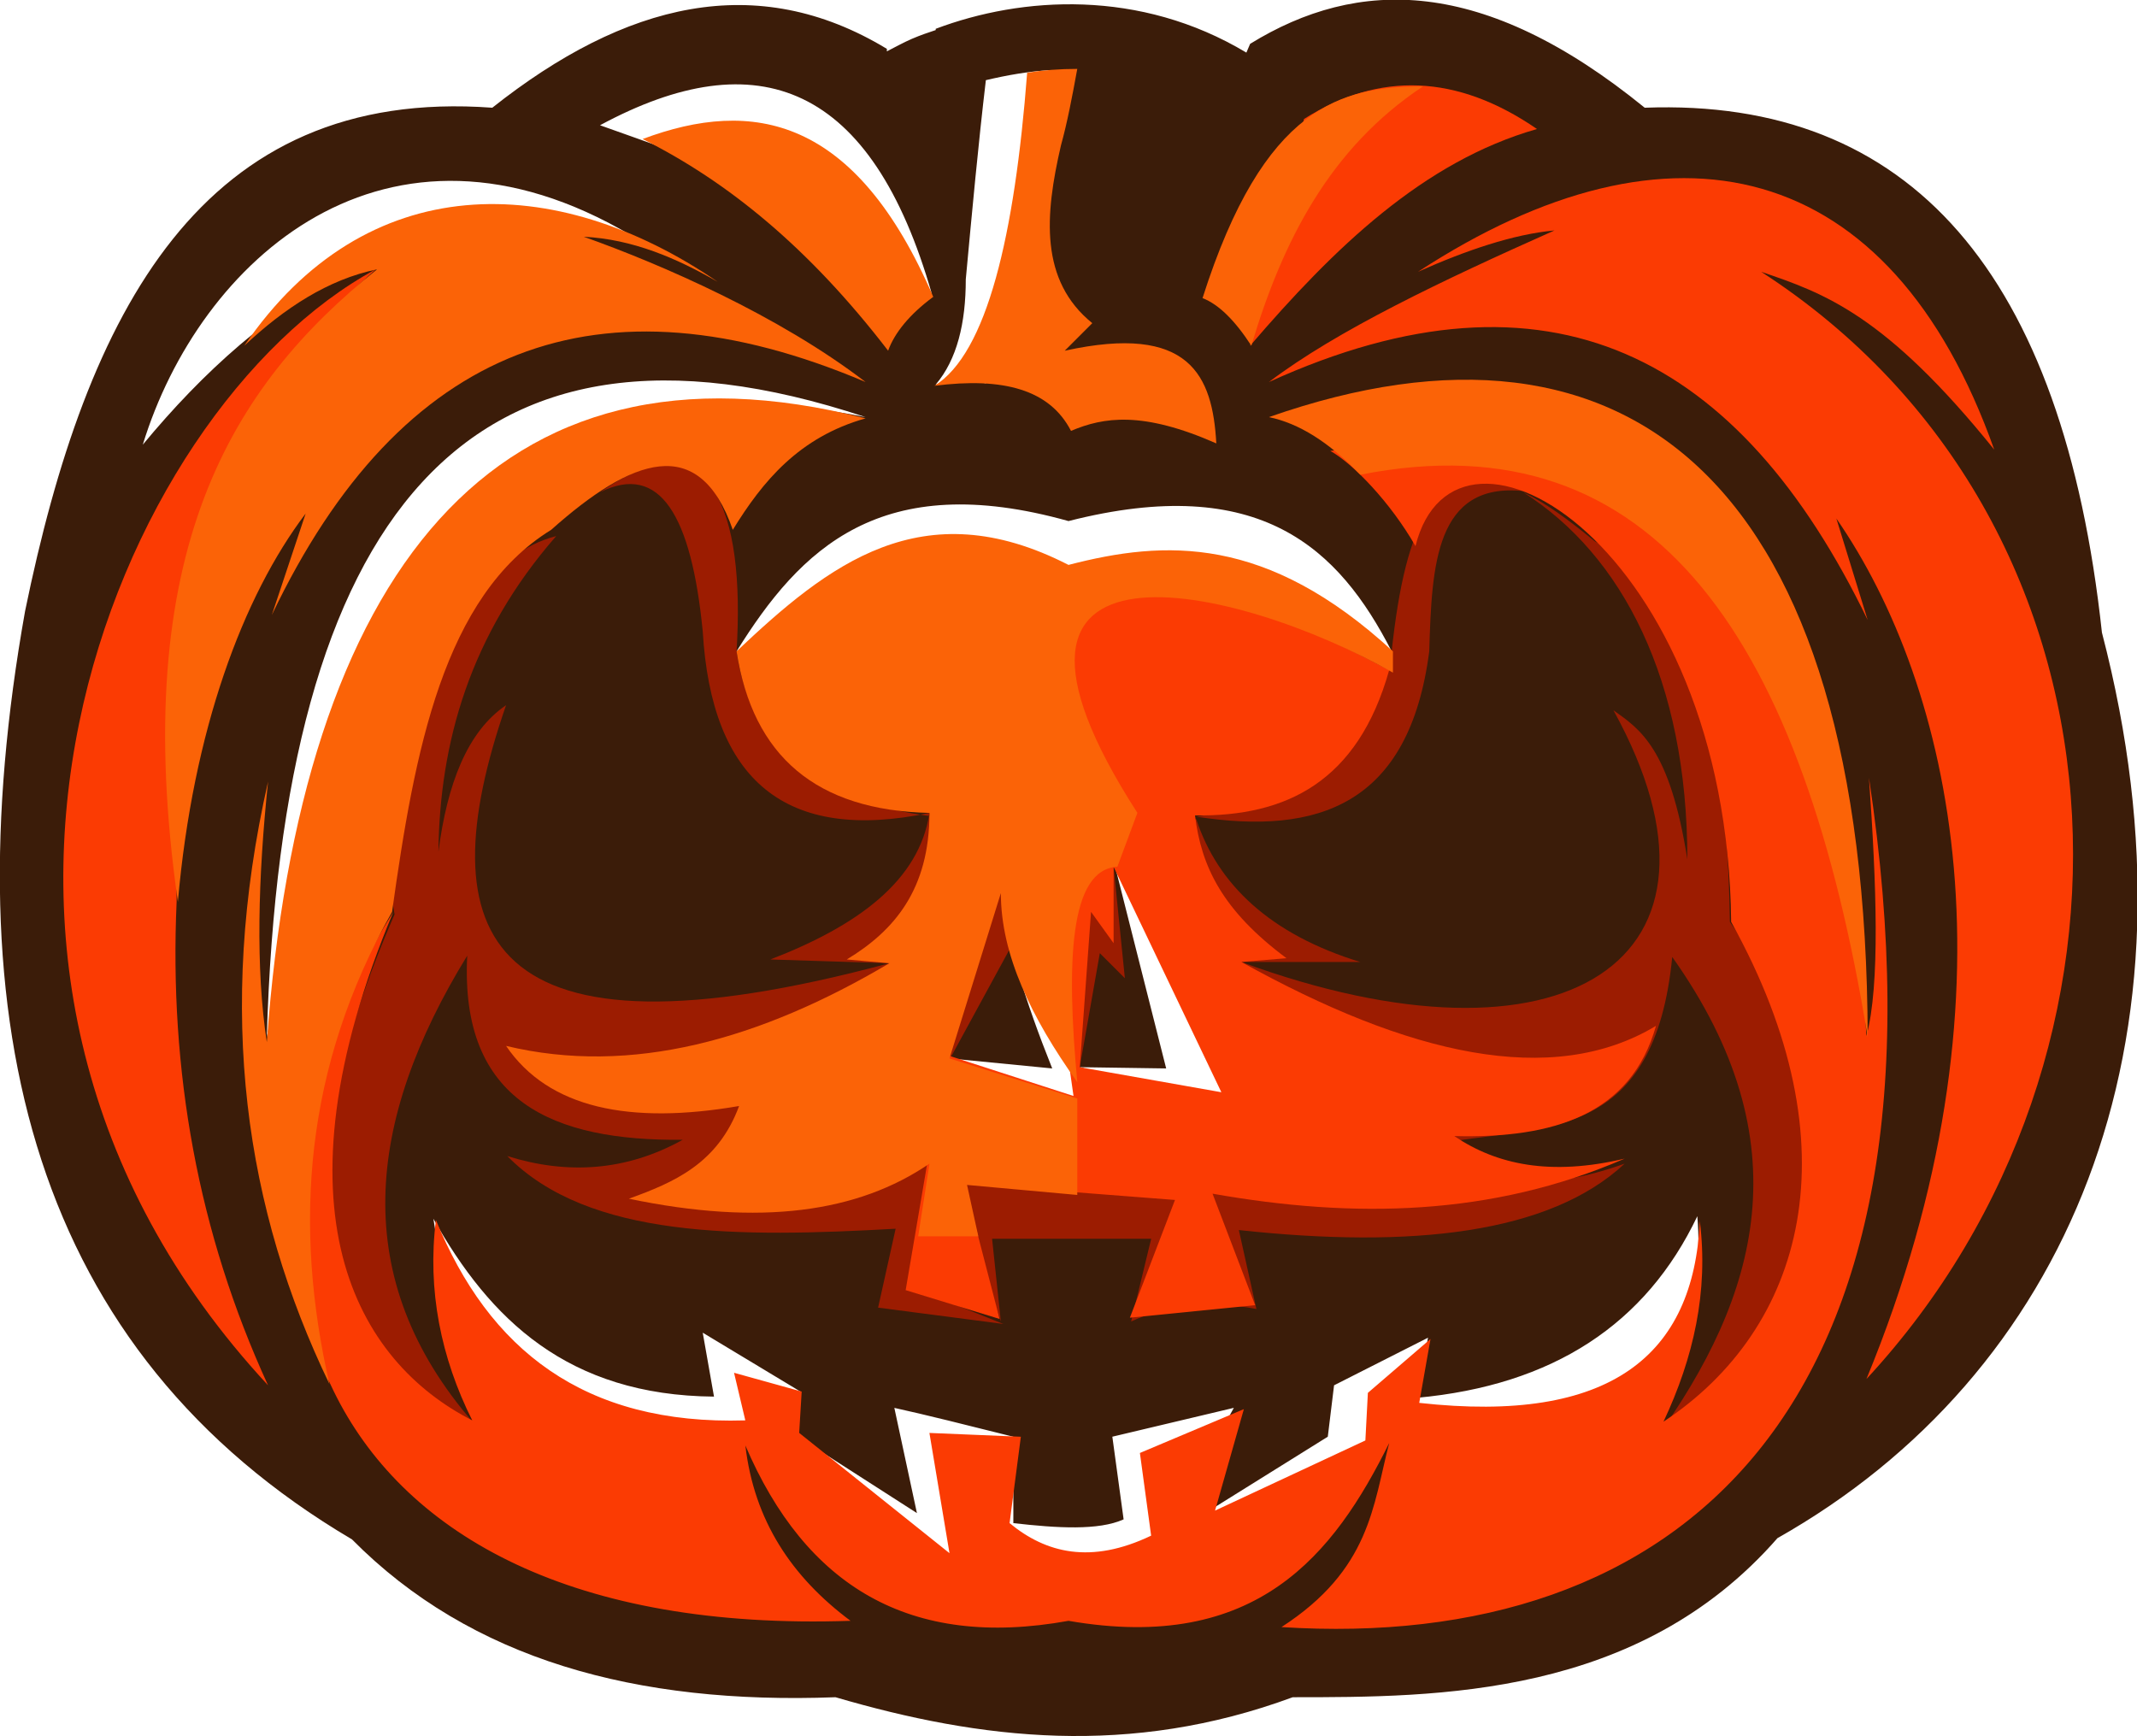 <svg version="1.1" id="图层_1" x="0px" y="0px" width="170.6px" height="138.6px" viewBox="0 0 170.6 138.6" enable-background="new 0 0 170.6 138.6" xml:space="preserve" xmlns:xml="http://www.w3.org/XML/1998/namespace" xmlns="http://www.w3.org/2000/svg" xmlns:xlink="http://www.w3.org/1999/xlink">
  <path fill="none" d="M74.4,23.5C69.6,6.7,60.5,3.2,47.9,10.1l4.5,1.603C61.8,8.9,69.3,12.4,74.4,23.5z"/>
  <path fill="none" d="M58.8,52c22.7-9.4,38.2-6,52.3,0c-4.3-8.2-10.5-14.3-25.8-10.4C70.3,37.4,63.9,43.8,58.8,52z"/>
  <path fill="none" d="M78.6,30.6c0.7-1.6,2.9-3,5.3-4.5C80.7,21.9,81.5,16.9,82.5,11.9C83,9.7,83.4,7.7,83.7,5.6
	C82,5.7,80.3,6,78.6,6.4C78,11.5,77.5,16.8,77,22.3c0,3.5-0.8,6.4-2.5,8.4C76,30.4,77.3,30.3,78.6,30.6z"/>
  <path fill="none" d="M50.4,18.8c-19.6-11.6-34.5,2-39,16.7C21,23.9,33.6,15.3,50.4,18.8z"/>
  <path fill="none" d="M69.1,33.3c-31.897-10.6-46.6,8-47.8,49.5C28.8,44.8,44.7,28.3,69.1,33.3z"/>
  <path fill="none" d="M113.2,111.6l0.897-4.8l-7.5,3.8l-0.5,4.103l-9.3,5.8c-0.4-2.603,0.2-5.3,1.8-8.103l-9.7,2.303l0.9,6.6
	c-2,0.9-5.4,0.6-8.8,0.3v-6.899c-3.603-0.9-7.3-1.7-9.5-2.303l1.8,8.4l-9.5-6.1L64,111.1l-7.8-4.7L57.1,111.5
	C45.4,111.4,39.2,105.3,34.7,97.3c1.397,10,8.397,16.9,26.397,17.4L76.5,126.4l21.1-1.3l13.603-11.2
	c16.3,1.303,25.5-3.397,24.5-16.8C131.4,105.7,124.1,110.7,113.2,111.6z"/>
  <path fill="#3B1C09" d="M167.8,50.5c-3.1-28.7-15.3-42.7-36.5-41.9C118.4-1.9,108.4-1.8,99.8,3.5l-0.3,0.7C91-0.9,81.6-0.3,74.7,2.3
	v0.1c-0.603,0.2-1.2,0.4-1.9,0.7s-1.4,0.7-2,1V3.9l0,0C60.4-2.4,49.9,0.2,39.3,8.6C16.1,6.9,6.9,24.9,2,48.8
	c-5.9,33.1,0.7,59.1,26.1,74.1C37.6,132.5,50.8,136.1,66.7,135.5c11.6,3.397,23.5,4.8,36.5,0c11.6,0,27.6,0,38.697-12.7
	C164.9,109.8,176.4,83.5,167.8,50.5z M85.3,41.6c15.3-3.897,21.6,2.2,25.8,10.4c-14.1-6-29.7-9.4-52.3,0
	C63.9,43.8,70.3,37.4,85.3,41.6z M89,69.1L98.8,89l-12.6-3.8l6.897,0.1L89,69.1z M79.9,71.3l6.303,16L86,90.2l-10.2-5.7l8.2,0.8
	C81.8,79.8,80.4,75.2,79.9,71.3z M77.1,22.3c0.5-5.4,1-10.8,1.603-15.9C80.4,6,82.1,5.7,83.8,5.6C83.4,7.7,83,9.7,82.6,11.9
	c-1,5-1.8,10,1.4,14.2c-2.5,1.5-4.603,2.9-5.3,4.5c-1.303-0.3-2.603-0.2-4,0.103C76.4,28.7,77.1,25.8,77.1,22.3z M74.4,23.5
	C69.2,12.4,61.8,8.8,52.4,11.6L47.9,10C60.5,3.2,69.6,6.7,74.4,23.5z M11.4,35.5c4.5-14.7,19.4-28.3,39-16.7
	C33.6,15.3,21,23.9,11.4,35.5z M21.3,82.8c1.2-41.5,15.9-60.1,47.8-49.5C44.7,28.3,28.8,44.8,21.3,82.8z M111.1,113.9l-13.6,11.2
	L76.4,126.4L61,114.7c-18-0.5-25-7.4-26.4-17.4c4.5,8,10.7,14.1,22.4,14.2l-0.9-5.103l7.8,4.7L63.7,114.7l9.5,6.1l-1.803-8.4
	c2.303,0.5,5.9,1.4,9.5,2.303v6.897c3.5,0.4,6.803,0.603,8.803-0.3l-0.9-6.6l9.7-2.303c-1.603,2.803-2.2,5.5-1.8,8.103l9.3-5.8
	l0.5-4.103l7.5-3.8l-0.9,4.8c10.9-1,18.3-5.897,22.4-14.5C136.6,110.5,127.4,115.2,111.1,113.9z" class="color c1"/>
  <path fill="#9C1C01" d="M40.4,56.3C34,74.8,38.6,85.6,71,76.9l-9.5-0.3c7-2.7,11.897-6.3,12.7-11.7C62.7,67.3,56.8,62.3,56.1,50.4
	C55.2,41.2,52.7,36.9,47.9,39.3C56.8,33.1,59.5,40.8,58.8,52C60,60.3,66.1,65.4,79.6,65.5l2.3,7.897l-6.1,11.2l-2.7,18.3l7,2.803
	l-10-1.303l1.4-6.3c-12.5,0.7-24.5,0.8-31-5.8c4.8,1.5,9.5,1.2,14-1.3c-10.3,0.1-17.8-3-17.2-14.7c-8.1,13.2-9.5,25.8,0.5,37.3
	C24.3,107.1,22.7,93.2,31.5,73C30.1,66.1,34.1,45.4,44.4,42.8C37.5,50.7,35.1,59.3,35,68C35.7,62.6,37.3,58.4,40.4,56.3z" class="color c2"/>
  <g>
    <path fill="#9C1C01" d="M138.1,73.6c-0.3-20.8-5.1-27.3-10.8-30.397c-2.2-1.803-4-3.103-5.7-3.9c7.9,5,13.103,15,13.103,29.3
		c-1.401-8.899-3.803-10.399-5.901-11.899c11.1,20.1-4.1,29.5-29.7,20.1h9.5c-7.2-2.2-11.397-6.2-13.1-11.4l-10.2,1L86.2,87.7
		l-10.4,5.6l4.1,12.2L79.2,98.9H91.9l-1.6,6.603c3-1.4,6.3-1.7,10-1l-1.4-6.3C112.7,99.7,123.7,98.5,129.7,92.9
		c-6.7,2.4-11.2,1.7-13.603-1.8c7.5-1.2,16-0.3,17.4-14.7C144,91.2,140.4,103.5,132.1,115C144.3,107.2,149.2,89,138.1,73.6z
		 M86.2,85.2l1.6-9.103l2,2L88.9,69.2L100.2,89.3L86.2,85.2z" class="color c2"/>
    <path fill="#9C1C01" d="M114.1,52c0.2-6.9,0.5-13.5,7.5-12.8C114.7,35.9,112.2,41.7,111.1,52c-2.3,7.5-7.3,12-15.6,13.2
		C105.2,66.7,112.5,64.3,114.1,52z" class="color c2"/>
  </g>
  <path fill="#FB3B03" d="M132.2,81.9C123.9,86.9,112.4,84.2,99.1,76.8l3.603-0.3C97.6,72.7,95.9,69.2,95.4,65.1
	c7.303,0.103,13-2.7,15.5-11.6C87.6,41,76.7,46.4,90.5,64.7c-2.5,1.5-3,3-1.603,4.3C83.7,68.8,84.2,77.3,85.7,87.5l-10.2-3.3
	L72.3,103l7.5,2.3L77,94.5l16.8,1.3l-3.6,9.4l10-1l-3.4-8.9c11.3,2,22.3,1.8,32.9-2.8c-5.9,1.397-10.2,0.5-13.603-1.8
	C124,90.9,130.2,89,132.2,81.9z M86.2,85.2L87.1,72.8l1.8,2.5v-6.1l8.603,18L86.2,85.2z" class="color c3"/>
  <path fill="#FB3B03" d="M31.4,72.8c-16.5,26.4-7.697,58.1,36.5,56.6c-4.697-3.5-7.697-8-8.397-14c4.8,11.2,13.1,16.303,25.8,14
	c15,2.603,21.2-5.3,25.6-14.197c-1.3,5-1.5,10.1-8.6,14.697c31.2,2,54.6-16.8,46.9-67.8c0.6,8.5,0.897,16.5-0.2,20.603
	C147,51.4,135.9,31.8,106.2,36c1.8,1,4.8,4.1,6.8,7.6c3.2-12.897,24.897,0,25.2,30c10,18,5.8,32.5-5.4,39.9
	c2.4-5.103,3.6-10.4,2.9-16c-0.5,10.7-7.103,16.2-22.4,14.5l0.9-5.103l-5,4.303L109,115l-12,5.6l2.3-8.1L91,116l0.897,6.6
	c-4.8,2.3-8.397,1.4-11.3-1l0.9-6.897l-7.3-0.303L75.8,124l-12-9.603l0.2-3.3l-5.4-1.5l0.9,3.8c-12.9,0.4-20.5-5.697-24.7-16
	c-0.7,5.603,0.4,11,2.9,16C28.5,108.7,21.4,96.7,31.4,72.8z" class="color c3"/>
  <path fill="#FB3B03" d="M21.4,110.6C15.8,98.4,13.5,85.5,14.1,72C13.9,52.4,15.9,33.9,30,21.5C9.2,32.7-9.5,77.3,21.4,110.6z" class="color c3"/>
  <path fill="#FB3B03" d="M101.3,30.5c22.4-10.2,37.6-2.103,47.8,19l-2.5-8.103c9.2,13.303,15,38.103,2.4,68.7
	c24.1-26,22.2-68.6-8.4-88.397c5,1.697,9.9,3.397,18.603,14.197C150.9,12.5,133.4,8.5,113.2,21.7c3.8-1.7,7.6-3,10.897-3.303
	C115.1,22.4,106.7,26.4,101.3,30.5z" class="color c3"/>
  <path fill="#FB3B03" d="M99.8,27.6c6.7-7.8,13.8-14.7,22.9-17.3C116.3,5.9,110.1,5.7,104.1,9.5L99.8,27.6z" class="color c3"/>
  <g>
    <path fill="#FB6307" d="M21.4,62.4C17.2,80.9,19.6,96.6,26.3,110.5c-2.9-12.7-2-25.3,5-37.7c1.8-12.9,4.1-25.2,12.7-30.5
		c6.397-5.7,11.8-7.8,14.5,0c2.397-3.9,5.3-7.4,10.6-8.9C39.4,25.8,24,45.9,21.3,83.2C20.4,77.3,20.6,70.1,21.4,62.4z" class="color c4"/>
    <g>
      <path fill="#FB6307" d="M85.3,45.1c-11.7-6-19.2,0-26.5,6.9C60.1,60.4,65.2,64.7,74.2,64.9C74.2,71,71.4,74.3,67.6,76.6l3.4,0.3
			C60.7,83,50.4,85.9,40.4,83.5c3.4,5,9.9,6.3,18.603,4.8c-1.7,4.6-5.2,6.1-8.8,7.4c10.5,2.197,18.3,1.1,24-2.803L73.3,98.7h4.8
			L77.2,94.6l8.8,0.8V87.7l-10.2-3.2l4.1-13.2c0,4.9,2.4,9.9,6.103,15.1C85.1,76.7,85.4,69.4,89.2,69.2l1.6-4.303
			C75.6,41.3,98.7,46.6,111.2,53.7V52C101.1,42.7,93,43.1,85.3,45.1z" class="color c4"/>
      <path fill="#FB6307" d="M101.3,33.3c2.4,0.5,4.8,2,7.3,4.6C132.3,33.2,144,51.5,149.1,82.8C149,38.5,130.1,23.2,101.3,33.3z" class="color c4"/>
      <path fill="#FB6307" d="M21.7,49.1C32,27.5,47.9,21.5,69.1,30.5C62.2,25.2,52.8,21.1,46.6,18.9c3.9,0.2,7.4,1.7,10.7,3.603
			c-13-8.9-28.1-9.103-37.8,5.1c3.2-3,6.7-5.3,10.6-6.1C18.5,30.8,10.2,44,14.2,72C15.4,58.3,19.4,47.6,24.4,41L21.7,49.1z" class="color c4"/>
      <path fill="#FB6307" d="M96,23.8c1.3,0.5,2.6,1.8,3.897,3.8c2.5-8.397,6.303-15.8,13.7-20.7C107.1,6.9,100.9,8.4,96,23.8z" class="color c4"/>
      <path fill="#FB6307" d="M70.9,28c0.5-1.4,1.7-2.9,3.603-4.3C68.3,9.3,60.1,7.8,51.3,11.1C58.1,14.5,64.6,19.8,70.9,28z" class="color c4"/>
      <path fill="#FB6307" d="M85,28l2.2-2.2c-4.2-3.4-3.803-8.6-2.5-14.2C85.2,9.8,85.6,7.7,86,5.5c-1.4,0-2.7,0.1-4,0.3
			c-1,13-3.2,22.4-7.4,25c5.5-0.7,9.2,0.3,10.9,3.6c2.6-1.1,5.7-1.6,11.6,1C96.8,30,95,25.8,85,28z" class="color c4"/>
    </g>
  </g>
</svg>